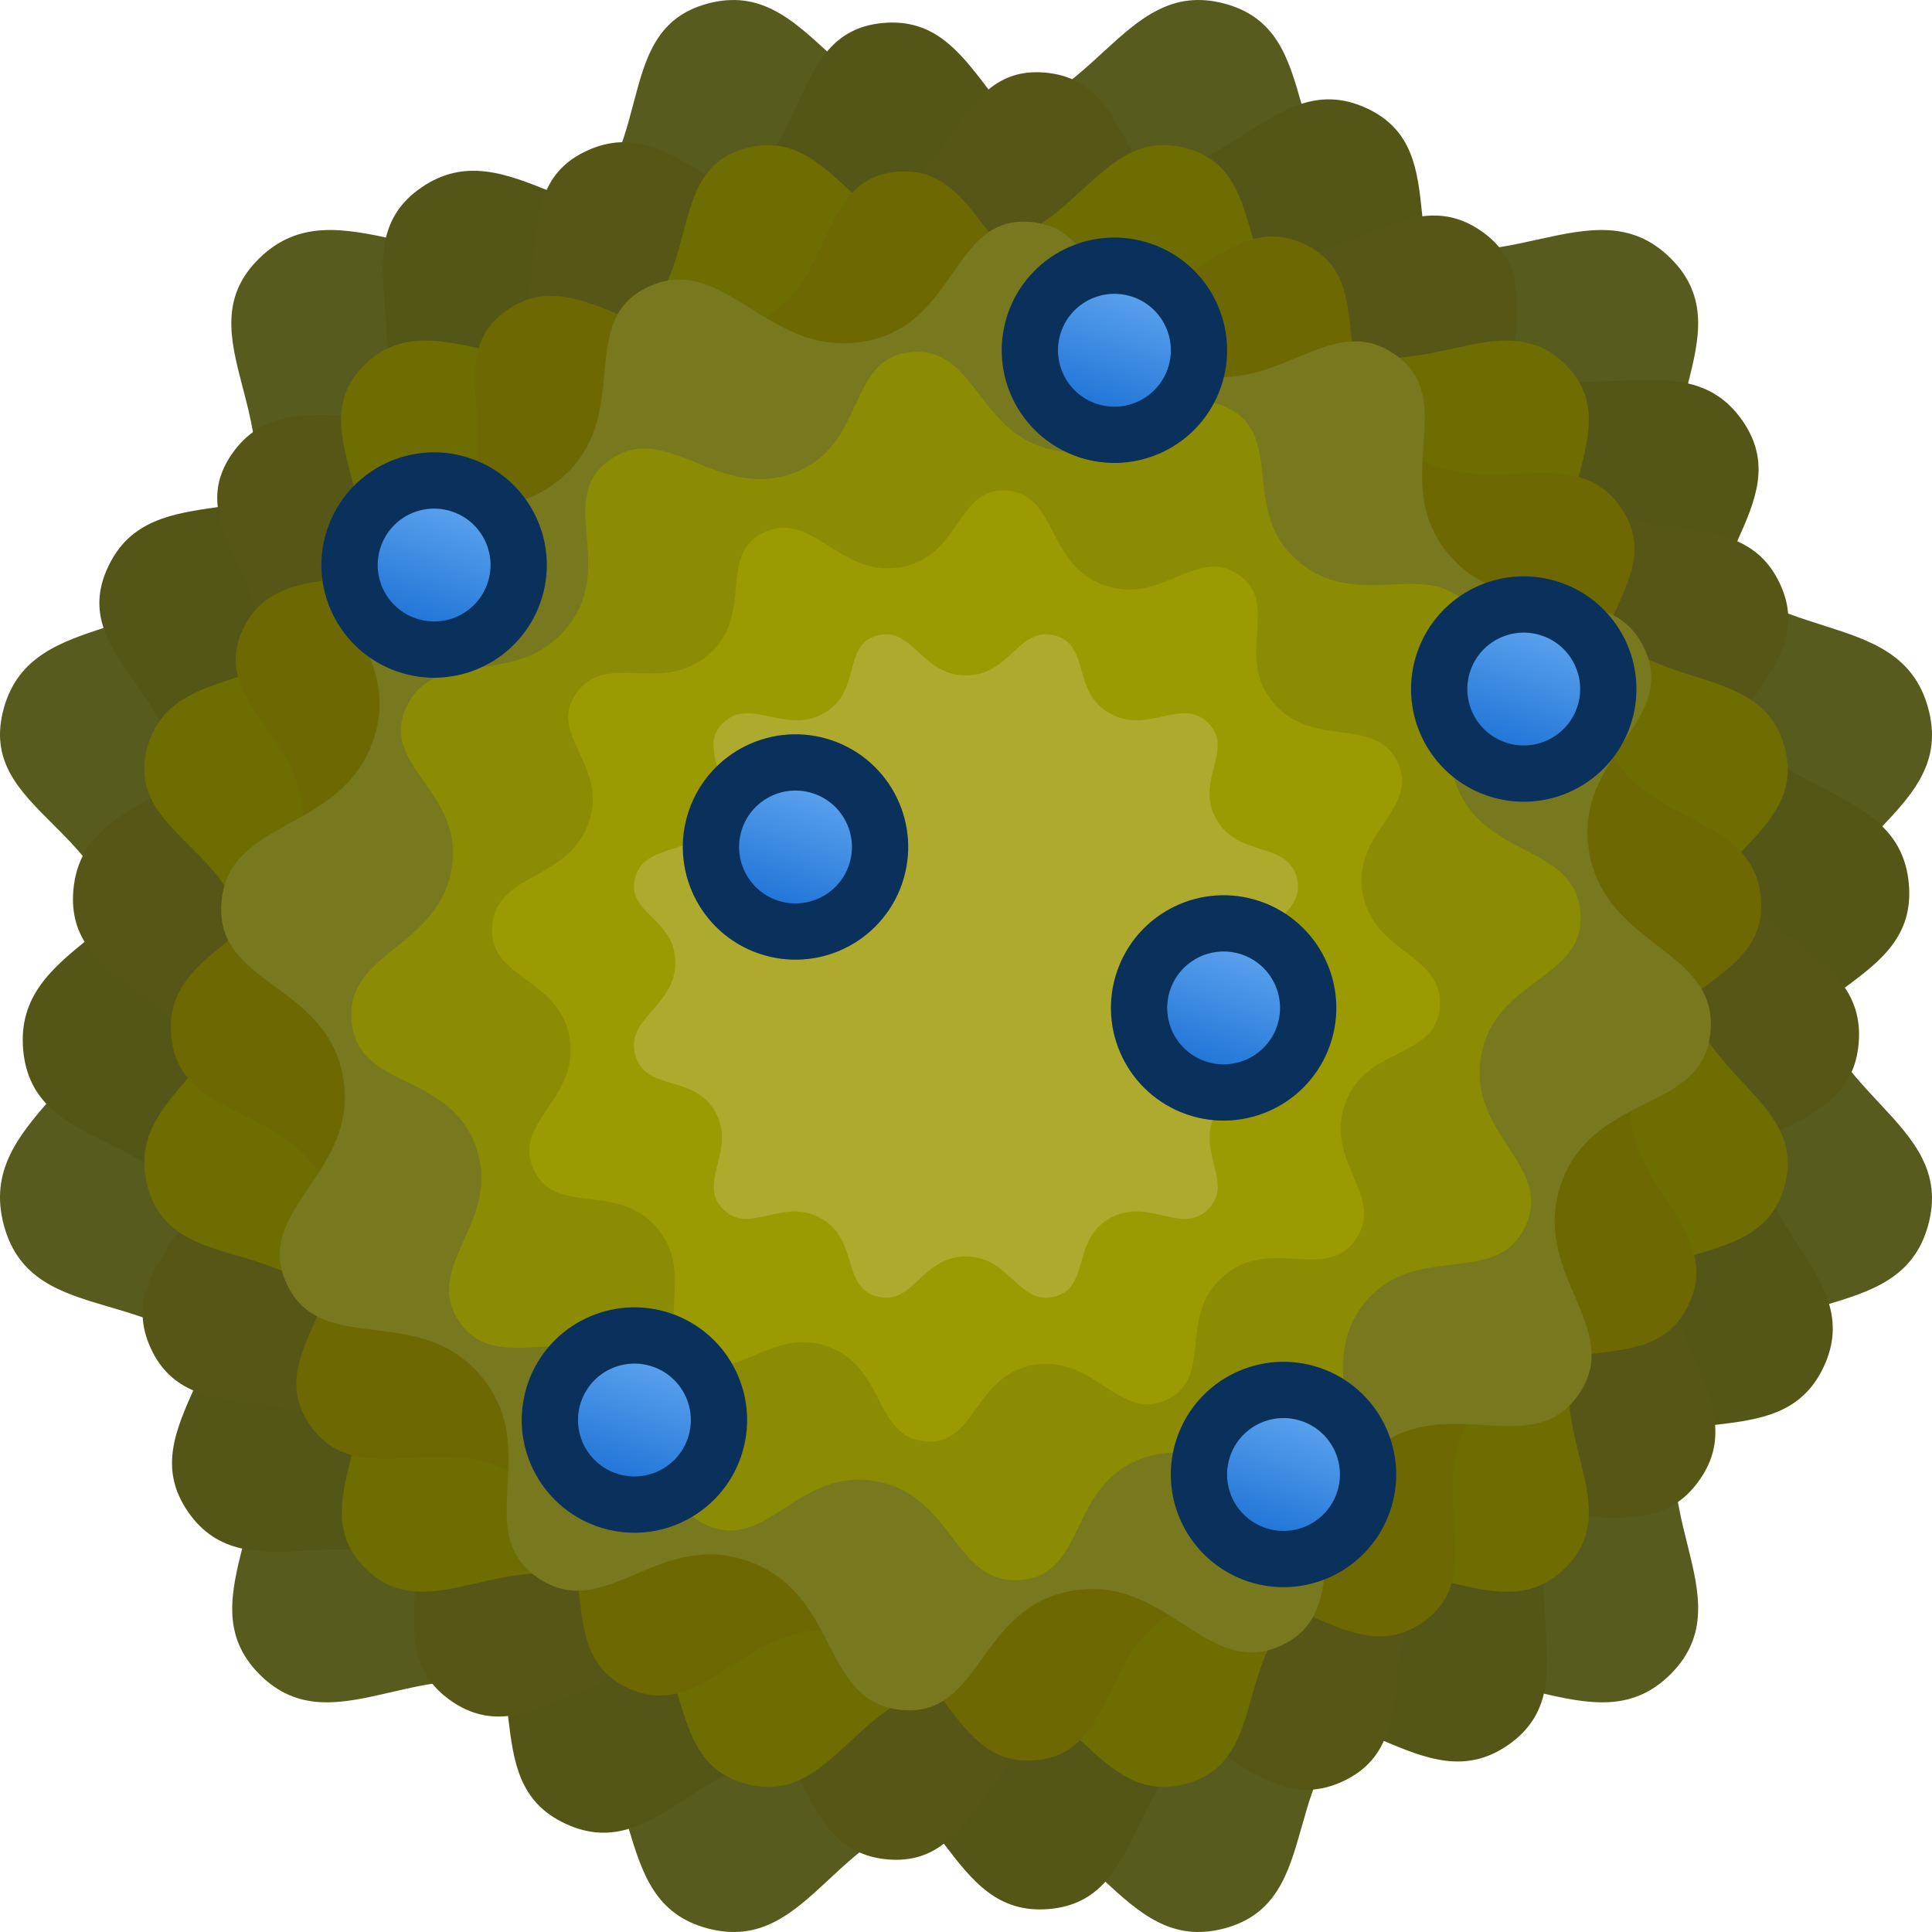 <svg xmlns="http://www.w3.org/2000/svg" xmlns:xlink="http://www.w3.org/1999/xlink" xml:space="preserve" width="206" height="206" viewBox="0 0 206 206"><defs><linearGradient id="b"><stop offset="0.02" style="stop-color:#176ed3;stop-opacity:1"/><stop offset="1" style="stop-color:#66aaf2;stop-opacity:1"/></linearGradient><linearGradient id="a"><stop offset="0.02" style="stop-color:#d3175f;stop-opacity:1"/><stop offset="1" style="stop-color:#f26694;stop-opacity:1"/></linearGradient><linearGradient xlink:href="#a" id="c" x1="-32.133" x2="-24.133" y1="26.168" y2="26.168" gradientTransform="translate(-4.824 83.366)scale(2.254)" gradientUnits="userSpaceOnUse"/><linearGradient xlink:href="#a" id="d" x1="-32.133" x2="-24.133" y1="26.168" y2="26.168" gradientTransform="translate(25.816 84.623)scale(2.254)" gradientUnits="userSpaceOnUse"/><linearGradient xlink:href="#a" id="e" x1="-32.133" x2="-24.133" y1="26.168" y2="26.168" gradientTransform="translate(48.398 116.965)scale(2.254)" gradientUnits="userSpaceOnUse"/><linearGradient xlink:href="#a" id="f" x1="-32.133" x2="-24.133" y1="26.168" y2="26.168" gradientTransform="translate(3.899 131.504)scale(2.254)" gradientUnits="userSpaceOnUse"/><linearGradient xlink:href="#b" id="g" x1="-32.133" x2="-24.133" y1="26.168" y2="26.168" gradientTransform="translate(66.779 65.534)scale(2.254)" gradientUnits="userSpaceOnUse"/><linearGradient xlink:href="#b" id="h" x1="-32.133" x2="-24.133" y1="26.168" y2="26.168" gradientTransform="translate(46.833 118.562)scale(2.254)" gradientUnits="userSpaceOnUse"/><linearGradient xlink:href="#b" id="i" x1="-32.133" x2="-24.133" y1="26.168" y2="26.168" gradientTransform="translate(4.267 99.374)scale(2.254)" gradientUnits="userSpaceOnUse"/><linearGradient xlink:href="#b" id="j" x1="-32.133" x2="-24.133" y1="26.168" y2="26.168" gradientTransform="translate(5.63 50.626)scale(2.254)" gradientUnits="userSpaceOnUse"/><linearGradient xlink:href="#b" id="k" x1="-32.133" x2="-24.133" y1="26.168" y2="26.168" gradientTransform="translate(21.51 4.406)scale(2.254)" gradientUnits="userSpaceOnUse"/><linearGradient xlink:href="#b" id="l" x1="-32.133" x2="-24.133" y1="26.168" y2="26.168" gradientTransform="translate(-57.734 54.279)scale(2.254)" gradientUnits="userSpaceOnUse"/><linearGradient xlink:href="#b" id="m" x1="-32.133" x2="-24.133" y1="26.168" y2="26.168" gradientTransform="translate(-40.693 121.609)scale(2.254)" gradientUnits="userSpaceOnUse"/></defs><circle cx="-68.229" cy="142.341" r="9.015" style="fill:url(#c);fill-opacity:1;stroke:none;stroke-width:26.509;stroke-linecap:round;stroke-linejoin:round;stroke-miterlimit:10" transform="rotate(-71)"/><circle cx="-37.588" cy="143.598" r="9.015" style="fill:url(#d);fill-opacity:1;stroke:none;stroke-width:26.509;stroke-linecap:round;stroke-linejoin:round;stroke-miterlimit:10" transform="rotate(-71)"/><circle cx="-15.006" cy="175.94" r="9.015" style="fill:url(#e);fill-opacity:1;stroke:none;stroke-width:26.509;stroke-linecap:round;stroke-linejoin:round;stroke-miterlimit:10" transform="rotate(-71)"/><circle cx="-59.506" cy="190.479" r="9.015" style="fill:url(#f);fill-opacity:1;stroke:none;stroke-width:26.509;stroke-linecap:round;stroke-linejoin:round;stroke-miterlimit:10" transform="rotate(-71)"/><g style="fill:#585b1e;fill-opacity:1"><path d="M253.445.726c21.651 5.703 9.945 33.72 33.053 46.906 23.109 13.185 43.295-10.16 59.382 5.836 16.086 15.995-8.368 34.855 4.966 58.146s42.367 12.931 48.369 35.018c6.001 22.086-24.362 26.576-24.362 53.327s30.363 31.708 24.362 53.673-35.035 10.944-48.37 34.19c-13.333 23.246 11.121 42.714-4.965 58.795-16.087 16.08-36.273-7.634-59.382 5.53-23.108 13.162-11.402 41.383-33.053 47.121-21.65 5.739-26.829-24.168-53.55-24.168-26.722 0-31.523 29.907-53.336 24.168-21.812-5.738-10.7-33.959-33.916-47.122-23.217-13.163-43.024 10.552-58.95-5.53-15.924-16.08 8.476-35.548-4.75-58.794s-42.15-11.7-48.153-34.19c-6.001-22.49 24.146-29.018 24.146-55.768S-5.21 168.194.79 146.632c6.002-21.563 34.927-11.727 48.153-35.018 13.226-23.29-11.61-42.15 4.75-58.146 16.361-15.996 37.476 7.35 60.693-5.836S125.182 6.429 146.559.726c21.378-5.704 26.614 24.091 53.336 24.091s31.9-29.795 53.55-24.091zm-16.033 60.236c-15.156-3.993-18.78 16.864-37.486 16.864s-22.37-20.857-37.334-16.864-6.27 23.604-22.522 32.834-31.032-7.111-42.484 4.086 5.932 24.398-3.326 40.702-29.506 9.418-33.707 24.512c-4.2 15.094 16.902 17.138 16.902 35.863s-21.103 23.295-16.902 39.038 24.45 7.66 33.707 23.933c9.258 16.272-7.822 29.9 3.326 41.156s25.012-5.344 41.264 3.87 8.473 28.97 23.742 32.986c15.269 4.017 18.63-16.918 37.334-16.918s22.33 20.935 37.486 16.918 6.96-23.771 23.137-32.986c16.176-9.214 30.306 7.387 41.567-3.87s-5.857-24.884 3.476-41.156c9.334-16.273 29.657-8.557 33.858-23.933s-17.053-18.847-17.053-37.572 21.254-21.869 17.053-37.329-24.524-8.208-33.858-24.512 7.784-29.505-3.476-40.702-25.391 5.144-41.567-4.086-7.981-28.842-23.137-32.834z" style="opacity:1;fill:#585b1e;fill-opacity:1;fill-rule:nonzero;stroke:#000;stroke-width:0;stroke-linecap:butt;stroke-linejoin:miter;stroke-miterlimit:4;stroke-dasharray:none;stroke-dashoffset:0" transform="scale(.515)" vector-effect="non-scaling-stroke"/></g><path d="M145.689 11.528c-9.947-4.587-14.974 9.329-27.848 7.059-12.875-2.27-12.867-17.071-23.651-16.14-10.785.932-7.181 15.487-19.487 19.867-12.307 4.381-20.497-8.66-29.739-2.344-9.241 6.317 1.123 17.514-7.229 27.612-8.35 10.099-21.452 2.902-26.175 12.781-4.724 9.88 9.554 13.848 7.281 26.737S1.488 100.573 2.47 111.918s15.899 8.24 20.296 20.564-9.013 19.631-2.706 28.732 17.865-.642 27.933 7.673 2.316 20.968 12.338 25.586c10.023 4.617 14.877-9.384 27.751-7.114s12.83 17.12 23.75 16.194c10.918-.925 7.675-15.517 19.928-19.896s19.963 8.762 29.08 2.38c9.118-6.38-1.01-17.838 7.388-27.906 8.4-10.067 21.452-2.29 26.21-12.363s-9.45-15.043-7.178-27.931c2.273-12.89 17.284-12.473 16.268-23.624-1.015-11.152-15.884-8.627-20.33-20.982s8.94-19.364 2.547-28.438-18.1.46-28.114-7.856-1.994-20.821-11.941-25.409z" style="fill:#545617;fill-opacity:1;fill-rule:nonzero;stroke:#000;stroke-width:0;stroke-linecap:butt;stroke-linejoin:miter;stroke-miterlimit:4;stroke-dasharray:none;stroke-dashoffset:0" vector-effect="non-scaling-stroke"/><g style="fill:#565617;fill-opacity:1"><path d="M53.458-199.114C31.802-204.813 26.622-175.04-.106-175.04c-26.727 0-31.965-29.772-53.347-24.073-21.383 5.7-8.96 33.693-32.182 46.868s-44.342-10.15-60.706 5.832c-16.365 15.983 8.477 34.827-4.752 58.1-13.229 23.271-42.16 13.443-48.164 34.989-6.003 21.545 24.151 24.462 24.151 51.19 0 26.73-30.154 33.253-24.151 55.724 6.003 22.472 34.935 10.935 48.164 34.162 13.23 23.228-11.177 42.68 4.752 58.748s35.741-7.628 58.963 5.525c23.222 13.152 12.107 41.35 33.925 47.084s26.62-24.15 53.347-24.15c26.728 0 31.908 29.884 53.564 24.15s9.947-33.932 33.061-47.084 43.304 10.543 59.395-5.525c16.09-16.069-8.37-35.52 4.968-58.748s42.377-12.214 48.38-34.162-24.368-26.902-24.368-53.63c0-26.73 30.371-31.216 24.368-53.284-6.003-22.069-35.043-11.718-48.38-34.99s11.123-42.116-4.968-58.099c-16.09-15.983-36.281 7.343-59.395-5.832s-11.405-41.169-33.06-46.868z" style="opacity:1;fill:#565617;fill-opacity:1;fill-rule:nonzero;stroke:#000;stroke-width:0;stroke-linecap:butt;stroke-linejoin:miter;stroke-miterlimit:4;stroke-dasharray:none;stroke-dashoffset:0" transform="matrix(.435 .158 -.159 .436 103.023 103)" vector-effect="non-scaling-stroke"/></g><g style="fill:#6d6d02;fill-opacity:1"><path d="M53.458-199.114C31.802-204.813 26.622-175.04-.106-175.04c-26.727 0-31.965-29.772-53.347-24.073-21.383 5.7-8.96 33.693-32.182 46.868s-44.342-10.15-60.706 5.832c-16.365 15.983 8.477 34.827-4.752 58.1-13.229 23.271-42.16 13.443-48.164 34.989-6.003 21.545 24.151 24.462 24.151 51.19 0 26.73-30.154 33.253-24.151 55.724 6.003 22.472 34.935 10.935 48.164 34.162 13.23 23.228-11.177 42.68 4.752 58.748s35.741-7.628 58.963 5.525c23.222 13.152 12.107 41.35 33.925 47.084s26.62-24.15 53.347-24.15c26.728 0 31.908 29.884 53.564 24.15s9.947-33.932 33.061-47.084 43.304 10.543 59.395-5.525c16.09-16.069-8.37-35.52 4.968-58.748s42.377-12.214 48.38-34.162-24.368-26.902-24.368-53.63c0-26.73 30.371-31.216 24.368-53.284-6.003-22.069-35.043-11.718-48.38-34.99s11.123-42.116-4.968-58.099c-16.09-15.983-36.281 7.343-59.395-5.832s-11.405-41.169-33.06-46.868z" style="opacity:1;fill:#6d6d02;fill-opacity:1;fill-rule:nonzero;stroke:#000;stroke-width:0;stroke-linecap:butt;stroke-linejoin:miter;stroke-miterlimit:4;stroke-dasharray:none;stroke-dashoffset:0" transform="matrix(.438 0 0 .438 103 103)" vector-effect="non-scaling-stroke"/></g><g style="fill:#6d6802;fill-opacity:1"><path d="M53.458-199.114C31.802-204.813 26.622-175.04-.106-175.04c-26.727 0-31.965-29.772-53.347-24.073-21.383 5.7-8.96 33.693-32.182 46.868s-44.342-10.15-60.706 5.832c-16.365 15.983 8.477 34.827-4.752 58.1-13.229 23.271-42.16 13.443-48.164 34.989-6.003 21.545 24.151 24.462 24.151 51.19 0 26.73-30.154 33.253-24.151 55.724 6.003 22.472 34.935 10.935 48.164 34.162 13.23 23.228-11.177 42.68 4.752 58.748s35.741-7.628 58.963 5.525c23.222 13.152 12.107 41.35 33.925 47.084s26.62-24.15 53.347-24.15c26.728 0 31.908 29.884 53.564 24.15s9.947-33.932 33.061-47.084 43.304 10.543 59.395-5.525c16.09-16.069-8.37-35.52 4.968-58.748s42.377-12.214 48.38-34.162-24.368-26.902-24.368-53.63c0-26.73 30.371-31.216 24.368-53.284-6.003-22.069-35.043-11.718-48.38-34.99s11.123-42.116-4.968-58.099c-16.09-15.983-36.281 7.343-59.395-5.832s-11.405-41.169-33.06-46.868z" style="opacity:1;fill:#6d6802;fill-opacity:1;fill-rule:nonzero;stroke:#000;stroke-width:0;stroke-linecap:butt;stroke-linejoin:miter;stroke-miterlimit:4;stroke-dasharray:none;stroke-dashoffset:0" transform="matrix(.406 .072 -.072 .406 103.007 103.001)" vector-effect="non-scaling-stroke"/></g><g style="fill:#78781f;fill-opacity:1"><path d="M53.458-199.114C31.802-204.813 26.622-175.04-.106-175.04c-26.727 0-31.965-29.772-53.347-24.073-21.383 5.7-8.96 33.693-32.182 46.868s-44.342-10.15-60.706 5.832c-16.365 15.983 8.477 34.827-4.752 58.1-13.229 23.271-42.16 13.443-48.164 34.989-6.003 21.545 24.151 24.462 24.151 51.19 0 26.73-30.154 33.253-24.151 55.724 6.003 22.472 34.935 10.935 48.164 34.162 13.23 23.228-11.177 42.68 4.752 58.748s35.741-7.628 58.963 5.525c23.222 13.152 12.107 41.35 33.925 47.084s26.62-24.15 53.347-24.15c26.728 0 31.908 29.884 53.564 24.15s9.947-33.932 33.061-47.084 43.304 10.543 59.395-5.525c16.09-16.069-8.37-35.52 4.968-58.748s42.377-12.214 48.38-34.162-24.368-26.902-24.368-53.63c0-26.73 30.371-31.216 24.368-53.284-6.003-22.069-35.043-11.718-48.38-34.99s11.123-42.116-4.968-58.099c-16.09-15.983-36.281 7.343-59.395-5.832s-11.405-41.169-33.06-46.868z" style="opacity:1;fill:#78781f;fill-opacity:1;fill-rule:nonzero;stroke:#000;stroke-width:0;stroke-linecap:butt;stroke-linejoin:miter;stroke-miterlimit:4;stroke-dasharray:none;stroke-dashoffset:0" transform="matrix(.363 .132 -.132 .363 103.019 103)" vector-effect="non-scaling-stroke"/></g><g style="fill:#8b8c03;fill-opacity:1"><path d="M53.458-199.114C31.802-204.813 26.622-175.04-.106-175.04c-26.727 0-31.965-29.772-53.347-24.073-21.383 5.7-8.96 33.693-32.182 46.868s-44.342-10.15-60.706 5.832c-16.365 15.983 8.477 34.827-4.752 58.1-13.229 23.271-42.16 13.443-48.164 34.989-6.003 21.545 24.151 24.462 24.151 51.19 0 26.73-30.154 33.253-24.151 55.724 6.003 22.472 34.935 10.935 48.164 34.162 13.23 23.228-11.177 42.68 4.752 58.748s35.741-7.628 58.963 5.525c23.222 13.152 12.107 41.35 33.925 47.084s26.62-24.15 53.347-24.15c26.728 0 31.908 29.884 53.564 24.15s9.947-33.932 33.061-47.084 43.304 10.543 59.395-5.525c16.09-16.069-8.37-35.52 4.968-58.748s42.377-12.214 48.38-34.162-24.368-26.902-24.368-53.63c0-26.73 30.371-31.216 24.368-53.284-6.003-22.069-35.043-11.718-48.38-34.99s11.123-42.116-4.968-58.099c-16.09-15.983-36.281 7.343-59.395-5.832s-11.405-41.169-33.06-46.868z" style="opacity:1;fill:#8b8c03;fill-opacity:1;fill-rule:nonzero;stroke:#000;stroke-width:0;stroke-linecap:butt;stroke-linejoin:miter;stroke-miterlimit:4;stroke-dasharray:none;stroke-dashoffset:0" transform="matrix(.314 .055 -.055 .314 103.005 103.001)" vector-effect="non-scaling-stroke"/></g><g style="fill:#9b9a03;fill-opacity:1"><path d="M53.458-199.114C31.802-204.813 26.622-175.04-.106-175.04c-26.727 0-31.965-29.772-53.347-24.073-21.383 5.7-8.96 33.693-32.182 46.868s-44.342-10.15-60.706 5.832c-16.365 15.983 8.477 34.827-4.752 58.1-13.229 23.271-42.16 13.443-48.164 34.989-6.003 21.545 24.151 24.462 24.151 51.19 0 26.73-30.154 33.253-24.151 55.724 6.003 22.472 34.935 10.935 48.164 34.162 13.23 23.228-11.177 42.68 4.752 58.748s35.741-7.628 58.963 5.525c23.222 13.152 12.107 41.35 33.925 47.084s26.62-24.15 53.347-24.15c26.728 0 31.908 29.884 53.564 24.15s9.947-33.932 33.061-47.084 43.304 10.543 59.395-5.525c16.09-16.069-8.37-35.52 4.968-58.748s42.377-12.214 48.38-34.162-24.368-26.902-24.368-53.63c0-26.73 30.371-31.216 24.368-53.284-6.003-22.069-35.043-11.718-48.38-34.99s11.123-42.116-4.968-58.099c-16.09-15.983-36.281 7.343-59.395-5.832s-11.405-41.169-33.06-46.868z" style="opacity:1;fill:#9b9a03;fill-opacity:1;fill-rule:nonzero;stroke:#000;stroke-width:0;stroke-linecap:butt;stroke-linejoin:miter;stroke-miterlimit:4;stroke-dasharray:none;stroke-dashoffset:0" transform="matrix(.231 .084 -.084 .232 103.012 103)" vector-effect="non-scaling-stroke"/></g><g style="fill:#aeaa2e;fill-opacity:1"><path d="M53.458-199.114C31.802-204.813 26.622-175.04-.106-175.04c-26.727 0-31.965-29.772-53.347-24.073-21.383 5.7-8.96 33.693-32.182 46.868s-44.342-10.15-60.706 5.832c-16.365 15.983 8.477 34.827-4.752 58.1-13.229 23.271-42.16 13.443-48.164 34.989-6.003 21.545 24.151 24.462 24.151 51.19 0 26.73-30.154 33.253-24.151 55.724 6.003 22.472 34.935 10.935 48.164 34.162 13.23 23.228-11.177 42.68 4.752 58.748s35.741-7.628 58.963 5.525c23.222 13.152 12.107 41.35 33.925 47.084s26.62-24.15 53.347-24.15c26.728 0 31.908 29.884 53.564 24.15s9.947-33.932 33.061-47.084 43.304 10.543 59.395-5.525c16.09-16.069-8.37-35.52 4.968-58.748s42.377-12.214 48.38-34.162-24.368-26.902-24.368-53.63c0-26.73 30.371-31.216 24.368-53.284-6.003-22.069-35.043-11.718-48.38-34.99s11.123-42.116-4.968-58.099c-16.09-15.983-36.281 7.343-59.395-5.832s-11.405-41.169-33.06-46.868z" style="opacity:1;fill:#aeaa2e;fill-opacity:1;fill-rule:nonzero;stroke:#000;stroke-width:0;stroke-linecap:butt;stroke-linejoin:miter;stroke-miterlimit:4;stroke-dasharray:none;stroke-dashoffset:0" transform="matrix(.177 0 0 .177 103 103)" vector-effect="non-scaling-stroke"/></g><circle cx="3.374" cy="124.51" r="9.015" style="fill:url(#g);fill-opacity:1;stroke:#0a305c;stroke-width:6;stroke-linecap:round;stroke-linejoin:round;stroke-miterlimit:10;stroke-opacity:1;stroke-dasharray:none" transform="rotate(-71)"/><circle cx="-16.572" cy="177.537" r="9.015" style="fill:url(#h);fill-opacity:1;stroke:#0a305c;stroke-width:6;stroke-linecap:round;stroke-linejoin:round;stroke-miterlimit:10;stroke-opacity:1;stroke-dasharray:none" transform="rotate(-71)"/><circle cx="-59.138" cy="158.35" r="9.015" style="fill:url(#i);fill-opacity:1;stroke:#0a305c;stroke-width:6;stroke-linecap:round;stroke-linejoin:round;stroke-miterlimit:10;stroke-opacity:1;stroke-dasharray:none" transform="rotate(-71)"/><circle cx="-57.775" cy="109.602" r="9.015" style="fill:url(#j);fill-opacity:1;stroke:#0a305c;stroke-width:6;stroke-linecap:round;stroke-linejoin:round;stroke-miterlimit:10;stroke-opacity:1;stroke-dasharray:none" transform="rotate(-71)"/><circle cx="-41.895" cy="63.381" r="9.015" style="fill:url(#k);fill-opacity:1;stroke:#0a305c;stroke-width:6;stroke-linecap:round;stroke-linejoin:round;stroke-miterlimit:10;stroke-opacity:1;stroke-dasharray:none" transform="rotate(-71)"/><circle cx="-121.139" cy="113.254" r="9.015" style="fill:url(#l);fill-opacity:1;stroke:#0a305c;stroke-width:6;stroke-linecap:round;stroke-linejoin:round;stroke-miterlimit:10;stroke-opacity:1;stroke-dasharray:none" transform="rotate(-71)"/><circle cx="-104.097" cy="180.584" r="9.015" style="fill:url(#m);fill-opacity:1;stroke:#0a305c;stroke-width:6;stroke-linecap:round;stroke-linejoin:round;stroke-miterlimit:10;stroke-opacity:1;stroke-dasharray:none" transform="rotate(-71)"/></svg>